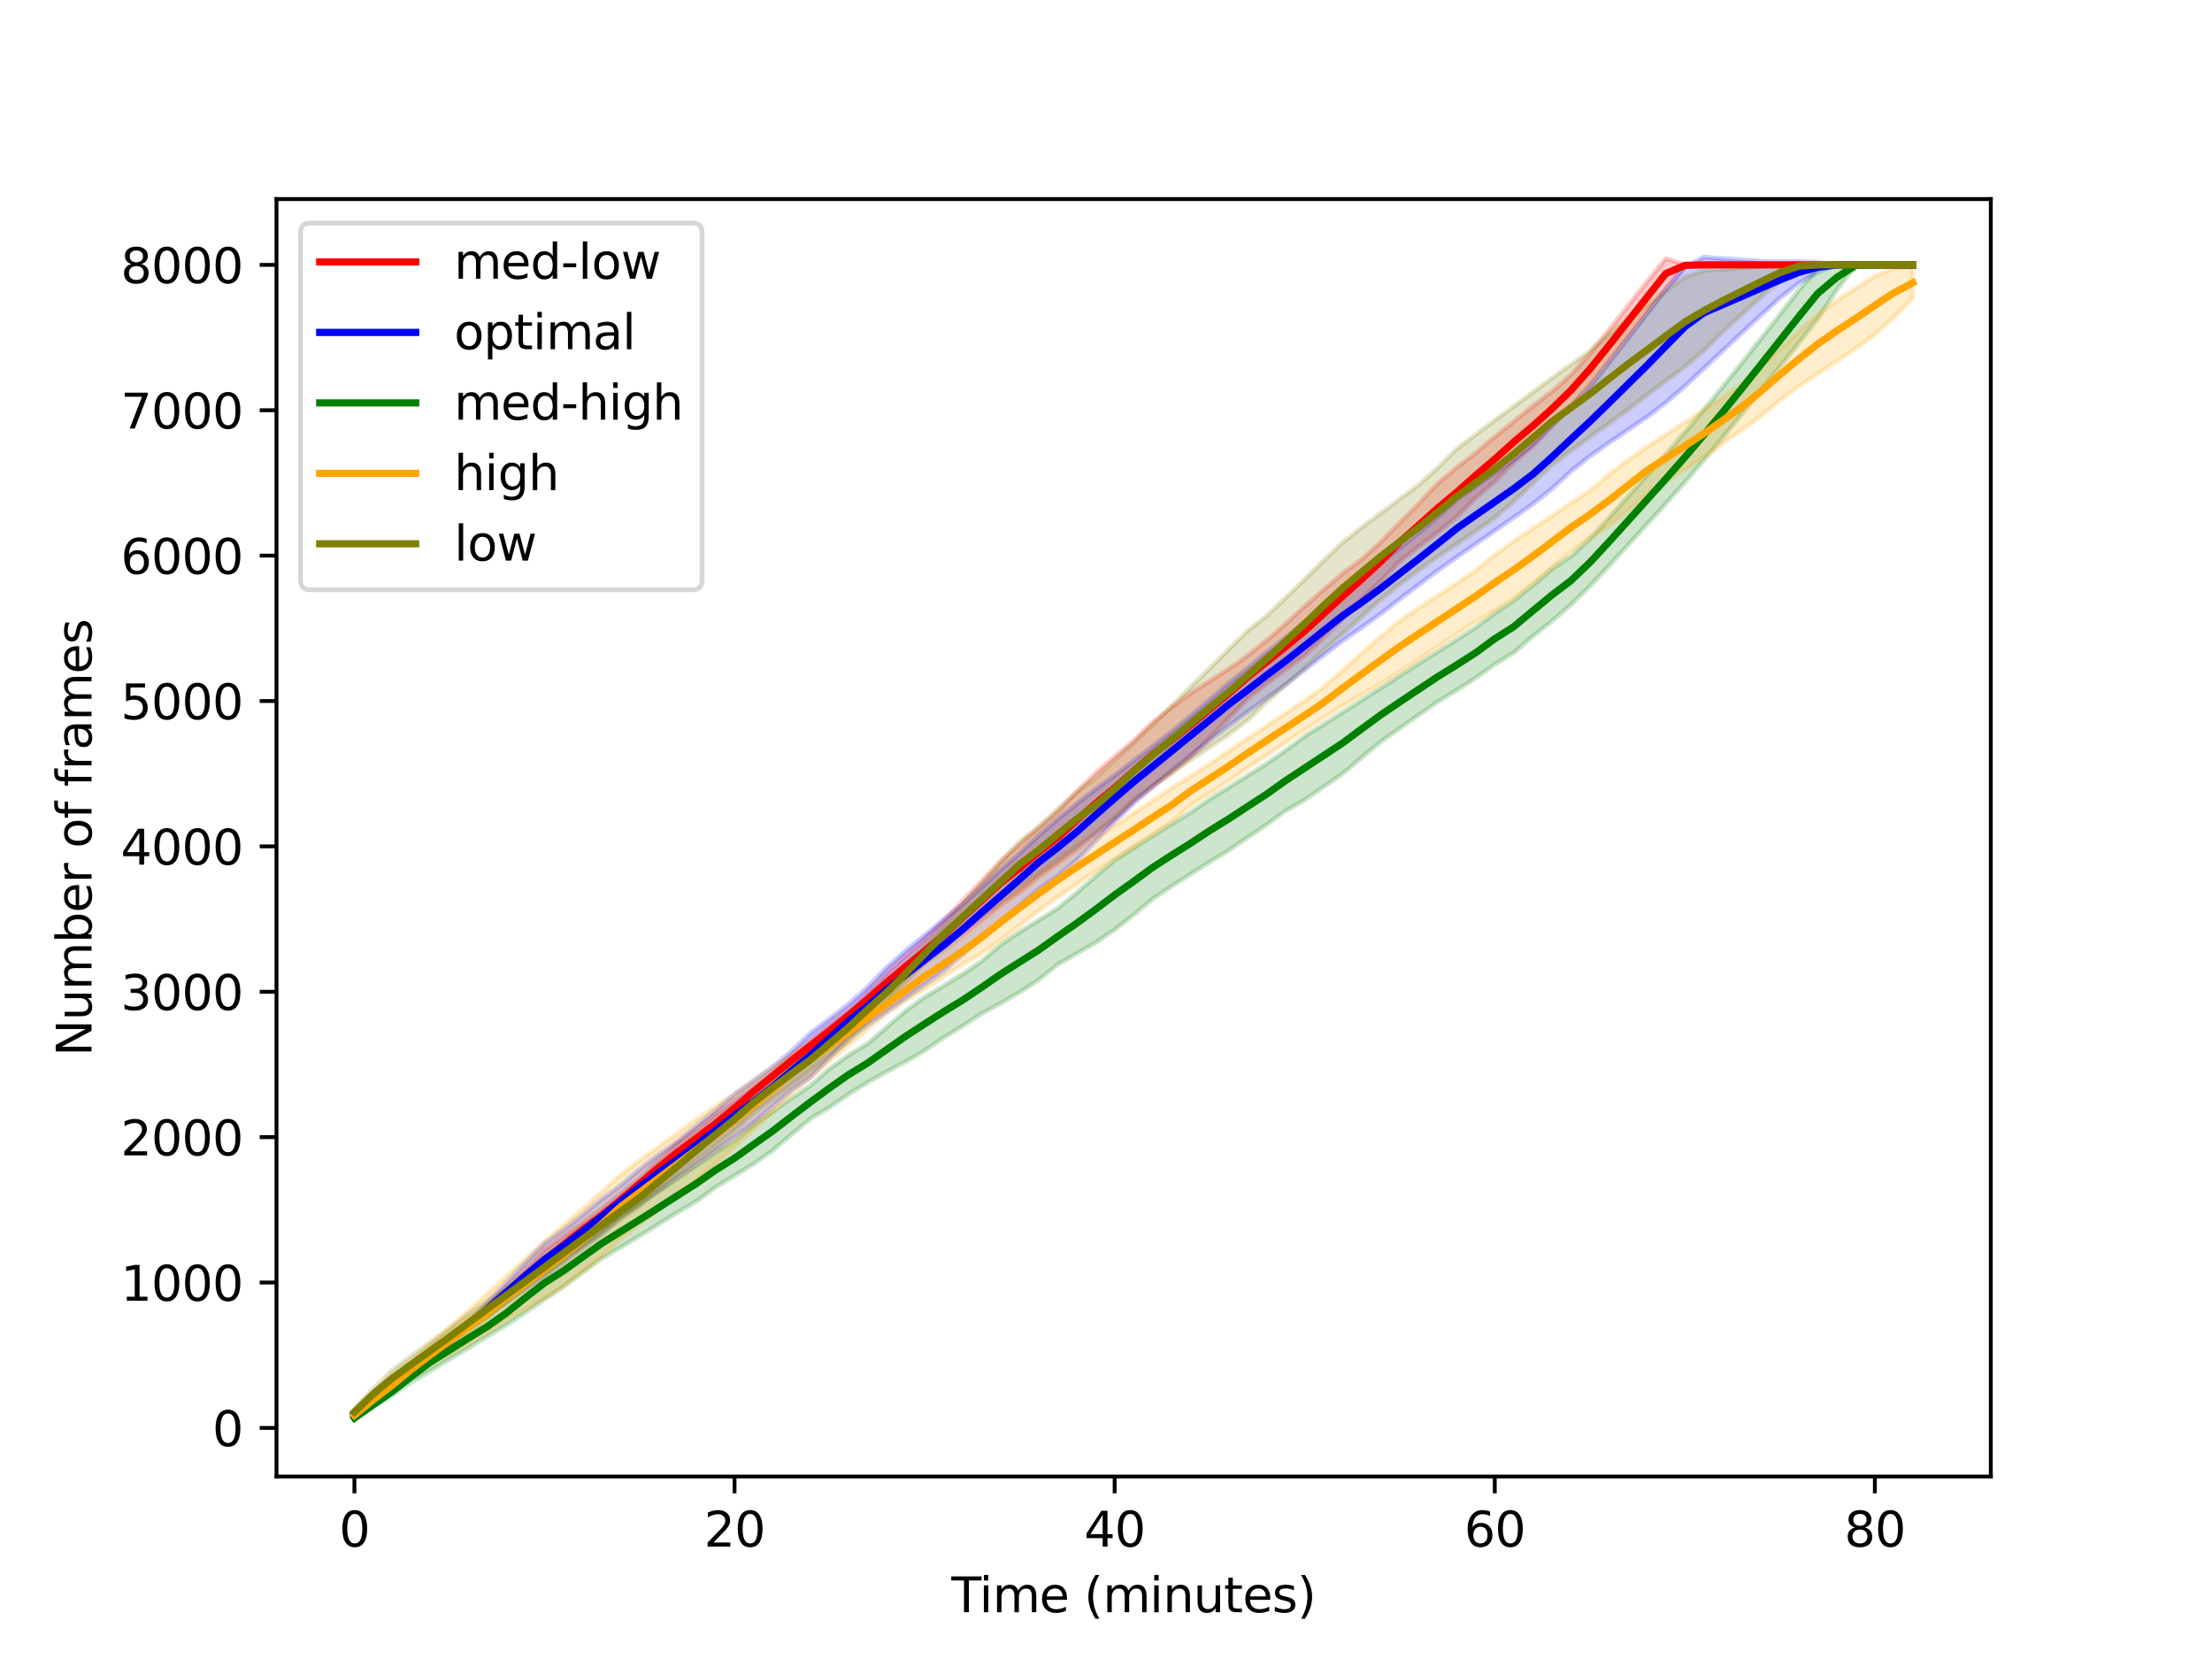 <?xml version="1.0" encoding="utf-8" standalone="no"?>
<!DOCTYPE svg PUBLIC "-//W3C//DTD SVG 1.1//EN"
  "http://www.w3.org/Graphics/SVG/1.1/DTD/svg11.dtd">
<svg height="345.6pt" version="1.1" viewBox="0 0 460.8 345.6" width="460.8pt" xmlns="http://www.w3.org/2000/svg" xmlns:xlink="http://www.w3.org/1999/xlink">
 <defs>
  <style type="text/css">*{stroke-linecap:butt;stroke-linejoin:round;}</style>
 </defs>
 <g id="figure_1">
  <g id="patch_1">
   <path d="M 0 345.6 
L 460.8 345.6 
L 460.8 0 
L 0 0 
z
" style="fill:#ffffff;"/>
  </g>
  <g id="axes_1">
   <g id="patch_2">
    <path d="M 57.6 307.584 
L 414.72 307.584 
L 414.72 41.472 
L 57.6 41.472 
z
" style="fill:#ffffff;"/>
   </g>
   <g id="PolyCollection_1">
    <defs>
     <path d="M 73.833 -51.052 
L 73.833 -50.26 
L 77.792 -53.124 
L 81.751 -56.239 
L 85.71 -59.094 
L 89.67 -61.781 
L 93.629 -65.597 
L 97.588 -69.339 
L 101.547 -72.16 
L 105.506 -75.072 
L 109.466 -77.689 
L 113.425 -81.096 
L 117.384 -84.529 
L 121.343 -87.972 
L 125.302 -90.97 
L 129.262 -94.224 
L 133.221 -97.905 
L 137.18 -100.744 
L 141.139 -103.676 
L 145.098 -106.77 
L 149.058 -109.609 
L 153.017 -113.281 
L 156.976 -117.385 
L 160.935 -120.716 
L 164.894 -123.628 
L 168.854 -126.636 
L 172.813 -129.54 
L 176.772 -132.955 
L 180.731 -135.967 
L 184.69 -139.011 
L 188.65 -142.069 
L 192.609 -144.943 
L 196.568 -147.821 
L 200.527 -150.935 
L 204.486 -154.015 
L 208.446 -157.046 
L 212.405 -159.764 
L 216.364 -163.014 
L 220.323 -165.79 
L 224.282 -168.753 
L 228.242 -171.842 
L 232.201 -174.962 
L 236.16 -178.686 
L 240.119 -181.752 
L 244.078 -184.596 
L 248.038 -187.92 
L 251.997 -191.941 
L 255.956 -195.964 
L 259.915 -200.034 
L 263.874 -203.222 
L 267.834 -206.144 
L 271.793 -209.052 
L 275.752 -212.765 
L 279.711 -216.657 
L 283.67 -220.806 
L 287.63 -224.558 
L 291.589 -228.659 
L 295.548 -231.752 
L 299.507 -234.668 
L 303.466 -237.918 
L 307.426 -241.914 
L 311.385 -245.275 
L 315.344 -249.25 
L 319.303 -252.691 
L 323.262 -256.797 
L 327.222 -261.022 
L 331.181 -265.473 
L 335.14 -270.381 
L 339.099 -275.41 
L 343.058 -280.439 
L 347.018 -285.485 
L 350.977 -290.147 
L 354.936 -290.422 
L 358.895 -290.422 
L 362.854 -290.422 
L 366.814 -290.422 
L 370.773 -290.422 
L 374.732 -290.422 
L 378.691 -290.422 
L 382.65 -290.422 
L 386.61 -290.422 
L 390.569 -290.422 
L 394.528 -290.422 
L 398.487 -290.422 
L 398.487 -290.422 
L 398.487 -290.422 
L 394.528 -290.422 
L 390.569 -290.422 
L 386.61 -290.422 
L 382.65 -290.422 
L 378.691 -290.422 
L 374.732 -290.422 
L 370.773 -290.422 
L 366.814 -290.422 
L 362.854 -290.422 
L 358.895 -290.422 
L 354.936 -290.422 
L 350.977 -290.496 
L 347.018 -291.745 
L 343.058 -286.838 
L 339.099 -281.812 
L 335.14 -276.787 
L 331.181 -271.902 
L 327.222 -267.49 
L 323.262 -264.023 
L 319.303 -261.022 
L 315.344 -257.8 
L 311.385 -254.628 
L 307.426 -251.246 
L 303.466 -248.215 
L 299.507 -244.863 
L 295.548 -240.673 
L 291.589 -236.699 
L 287.63 -232.664 
L 283.67 -229.086 
L 279.711 -226.149 
L 275.752 -222.772 
L 271.793 -219.298 
L 267.834 -215.624 
L 263.874 -212.227 
L 259.915 -209.055 
L 255.956 -206.24 
L 251.997 -203.722 
L 248.038 -201.221 
L 244.078 -198.246 
L 240.119 -195.153 
L 236.16 -191.315 
L 232.201 -187.973 
L 228.242 -184.571 
L 224.282 -180.634 
L 220.323 -176.45 
L 216.364 -173.108 
L 212.405 -169.675 
L 208.446 -166.256 
L 204.486 -161.978 
L 200.527 -157.971 
L 196.568 -153.716 
L 192.609 -149.991 
L 188.65 -146.425 
L 184.69 -142.881 
L 180.731 -138.898 
L 176.772 -135.227 
L 172.813 -132.182 
L 168.854 -128.968 
L 164.894 -125.737 
L 160.935 -122.148 
L 156.976 -119.1 
L 153.017 -116.258 
L 149.058 -113.49 
L 145.098 -110.291 
L 141.139 -107.531 
L 137.18 -103.961 
L 133.221 -100.138 
L 129.262 -96.954 
L 125.302 -93.788 
L 121.343 -90.87 
L 117.384 -88.034 
L 113.425 -85.189 
L 109.466 -81.226 
L 105.506 -77.281 
L 101.547 -73.51 
L 97.588 -70.193 
L 93.629 -67.414 
L 89.67 -64.506 
L 85.71 -60.754 
L 81.751 -57.551 
L 77.792 -54.004 
L 73.833 -51.052 
z
" id="m6b4042d5d8" style="stroke:#ff0000;stroke-opacity:0.2;"/>
    </defs>
    <g clip-path="url(#p49c7258bc3)">
     <use style="fill:#ff0000;fill-opacity:0.2;stroke:#ff0000;stroke-opacity:0.2;" x="0" xlink:href="#m6b4042d5d8" y="345.6"/>
    </g>
   </g>
   <g id="PolyCollection_2">
    <defs>
     <path d="M 73.833 -51.686 
L 73.833 -50.55 
L 77.792 -53.514 
L 81.751 -56.718 
L 85.71 -59.555 
L 89.67 -63.042 
L 93.629 -65.969 
L 97.588 -68.874 
L 101.547 -71.679 
L 105.506 -74.437 
L 109.466 -77.166 
L 113.425 -79.863 
L 117.384 -82.706 
L 121.343 -85.604 
L 125.302 -88.475 
L 129.262 -91.947 
L 133.221 -94.718 
L 137.18 -97.526 
L 141.139 -100.367 
L 145.098 -103.092 
L 149.058 -105.975 
L 153.017 -108.747 
L 156.976 -111.706 
L 160.935 -115.088 
L 164.894 -118.473 
L 168.854 -121.212 
L 172.813 -125.247 
L 176.772 -129.318 
L 180.731 -132.095 
L 184.69 -134.815 
L 188.65 -137.628 
L 192.609 -140.497 
L 196.568 -143.348 
L 200.527 -146.796 
L 204.486 -150.248 
L 208.446 -153.503 
L 212.405 -156.99 
L 216.364 -160.374 
L 220.323 -163.107 
L 224.282 -166.409 
L 228.242 -170.429 
L 232.201 -174.526 
L 236.16 -178.311 
L 240.119 -181.728 
L 244.078 -185.089 
L 248.038 -188.266 
L 251.997 -191.387 
L 255.956 -194.412 
L 259.915 -197.34 
L 263.874 -200.152 
L 267.834 -202.995 
L 271.793 -206.073 
L 275.752 -209.114 
L 279.711 -212.135 
L 283.67 -214.874 
L 287.63 -217.725 
L 291.589 -220.799 
L 295.548 -223.773 
L 299.507 -226.734 
L 303.466 -229.532 
L 307.426 -232.296 
L 311.385 -235.033 
L 315.344 -237.796 
L 319.303 -240.592 
L 323.262 -243.738 
L 327.222 -247.397 
L 331.181 -250.541 
L 335.14 -253.33 
L 339.099 -256.013 
L 343.058 -258.703 
L 347.018 -261.706 
L 350.977 -265.136 
L 354.936 -268.84 
L 358.895 -272.552 
L 362.854 -276.261 
L 366.814 -279.933 
L 370.773 -283.51 
L 374.732 -286.643 
L 378.691 -288.946 
L 382.65 -290.422 
L 386.61 -290.422 
L 390.569 -290.422 
L 394.528 -290.422 
L 398.487 -290.422 
L 398.487 -290.422 
L 398.487 -290.422 
L 394.528 -290.422 
L 390.569 -290.422 
L 386.61 -290.422 
L 382.65 -290.422 
L 378.691 -290.914 
L 374.732 -291.098 
L 370.773 -291.035 
L 366.814 -291.19 
L 362.854 -291.44 
L 358.895 -291.727 
L 354.936 -292.032 
L 350.977 -289.906 
L 347.018 -285.265 
L 343.058 -280.166 
L 339.099 -275.028 
L 335.14 -269.927 
L 331.181 -264.979 
L 327.222 -260.794 
L 323.262 -256.972 
L 319.303 -253.002 
L 315.344 -249.816 
L 311.385 -247.052 
L 307.426 -244.293 
L 303.466 -241.515 
L 299.507 -237.938 
L 295.548 -234.614 
L 291.589 -231.456 
L 287.63 -228.352 
L 283.67 -225.343 
L 279.711 -222.57 
L 275.752 -219.307 
L 271.793 -216.018 
L 267.834 -212.796 
L 263.874 -209.719 
L 259.915 -206.383 
L 255.956 -203.269 
L 251.997 -199.798 
L 248.038 -196.484 
L 244.078 -193.195 
L 240.119 -190.12 
L 236.16 -187.132 
L 232.201 -184.058 
L 228.242 -181.219 
L 224.282 -178.137 
L 220.323 -174.928 
L 216.364 -171.513 
L 212.405 -167.856 
L 208.446 -164.392 
L 204.486 -160.773 
L 200.527 -157.184 
L 196.568 -154.029 
L 192.609 -150.733 
L 188.65 -147.514 
L 184.69 -144.058 
L 180.731 -139.934 
L 176.772 -136.412 
L 172.813 -133.381 
L 168.854 -130.405 
L 164.894 -126.602 
L 160.935 -123.325 
L 156.976 -120.468 
L 153.017 -117.658 
L 149.058 -114.297 
L 145.098 -111.108 
L 141.139 -107.791 
L 137.18 -105.059 
L 133.221 -101.977 
L 129.262 -98.631 
L 125.302 -95.758 
L 121.343 -92.481 
L 117.384 -89.398 
L 113.425 -86.593 
L 109.466 -82.627 
L 105.506 -78.436 
L 101.547 -74.274 
L 97.588 -70.174 
L 93.629 -66.491 
L 89.67 -63.634 
L 85.71 -60.868 
L 81.751 -58.056 
L 77.792 -55.204 
L 73.833 -51.686 
z
" id="mf7cb500da0" style="stroke:#0000ff;stroke-opacity:0.2;"/>
    </defs>
    <g clip-path="url(#p49c7258bc3)">
     <use style="fill:#0000ff;fill-opacity:0.2;stroke:#0000ff;stroke-opacity:0.2;" x="0" xlink:href="#mf7cb500da0" y="345.6"/>
    </g>
   </g>
   <g id="PolyCollection_3">
    <defs>
     <path d="M 73.833 -50.252 
L 73.833 -50.112 
L 77.792 -52.552 
L 81.751 -55.01 
L 85.71 -57.658 
L 89.67 -60.039 
L 93.629 -62.438 
L 97.588 -64.795 
L 101.547 -67.223 
L 105.506 -69.577 
L 109.466 -72.173 
L 113.425 -74.905 
L 117.384 -77.576 
L 121.343 -80.524 
L 125.302 -83.391 
L 129.262 -85.729 
L 133.221 -88.117 
L 137.18 -90.58 
L 141.139 -93.025 
L 145.098 -95.354 
L 149.058 -98.26 
L 153.017 -100.689 
L 156.976 -103.119 
L 160.935 -105.921 
L 164.894 -109.258 
L 168.854 -112.571 
L 172.813 -114.934 
L 176.772 -117.661 
L 180.731 -120.113 
L 184.69 -122.31 
L 188.65 -124.431 
L 192.609 -126.714 
L 196.568 -129.424 
L 200.527 -131.853 
L 204.486 -134.456 
L 208.446 -136.582 
L 212.405 -138.896 
L 216.364 -141.481 
L 220.323 -144.665 
L 224.282 -146.931 
L 228.242 -149.249 
L 232.201 -151.928 
L 236.16 -155.031 
L 240.119 -158.332 
L 244.078 -160.985 
L 248.038 -163.519 
L 251.997 -166.024 
L 255.956 -168.459 
L 259.915 -171.156 
L 263.874 -173.809 
L 267.834 -176.697 
L 271.793 -178.981 
L 275.752 -181.711 
L 279.711 -184.433 
L 283.67 -187.794 
L 287.63 -191.076 
L 291.589 -193.885 
L 295.548 -196.651 
L 299.507 -199.413 
L 303.466 -201.836 
L 307.426 -204.357 
L 311.385 -207.216 
L 315.344 -209.627 
L 319.303 -213.047 
L 323.262 -216.167 
L 327.222 -219.595 
L 331.181 -223.464 
L 335.14 -227.678 
L 339.099 -232.015 
L 343.058 -236.345 
L 347.018 -240.679 
L 350.977 -245.121 
L 354.936 -249.751 
L 358.895 -254.464 
L 362.854 -259.336 
L 366.814 -264.267 
L 370.773 -269.222 
L 374.732 -274.155 
L 378.691 -279.22 
L 382.65 -285.253 
L 386.61 -290.229 
L 390.569 -290.422 
L 394.528 -290.422 
L 398.487 -290.422 
L 398.487 -290.422 
L 398.487 -290.422 
L 394.528 -290.422 
L 390.569 -290.422 
L 386.61 -290.474 
L 382.65 -290.402 
L 378.691 -289.773 
L 374.732 -285.147 
L 370.773 -280.065 
L 366.814 -275.006 
L 362.854 -270.004 
L 358.895 -265.064 
L 354.936 -260.247 
L 350.977 -255.549 
L 347.018 -251.006 
L 343.058 -246.558 
L 339.099 -242.105 
L 335.14 -237.68 
L 331.181 -233.354 
L 327.222 -229.672 
L 323.262 -227.063 
L 319.303 -223.661 
L 315.344 -220.479 
L 311.385 -217.863 
L 307.426 -214.907 
L 303.466 -212.34 
L 299.507 -209.858 
L 295.548 -207.37 
L 291.589 -204.826 
L 287.63 -202.265 
L 283.67 -199.732 
L 279.711 -197.238 
L 275.752 -194.71 
L 271.793 -192.231 
L 267.834 -189.286 
L 263.874 -186.541 
L 259.915 -184.045 
L 255.956 -181.554 
L 251.997 -179.103 
L 248.038 -176.358 
L 244.078 -173.925 
L 240.119 -171.471 
L 236.16 -168.957 
L 232.201 -166.406 
L 228.242 -163.069 
L 224.282 -159.592 
L 220.323 -156.367 
L 216.364 -153.898 
L 212.405 -151.476 
L 208.446 -148.762 
L 204.486 -145.357 
L 200.527 -142.649 
L 196.568 -140.253 
L 192.609 -137.875 
L 188.65 -135.009 
L 184.69 -131.578 
L 180.731 -128.183 
L 176.772 -125.789 
L 172.813 -122.964 
L 168.854 -119.512 
L 164.894 -116.808 
L 160.935 -114.008 
L 156.976 -111.237 
L 153.017 -107.974 
L 149.058 -105.437 
L 145.098 -102.79 
L 141.139 -100.071 
L 137.18 -97.448 
L 133.221 -94.864 
L 129.262 -92.326 
L 125.302 -89.697 
L 121.343 -86.911 
L 117.384 -84.185 
L 113.425 -81.769 
L 109.466 -78.383 
L 105.506 -74.599 
L 101.547 -71.36 
L 97.588 -68.882 
L 93.629 -66.213 
L 89.67 -63.665 
L 85.71 -60.09 
L 81.751 -56.479 
L 77.792 -53.425 
L 73.833 -50.252 
z
" id="m3b34f4df4e" style="stroke:#008000;stroke-opacity:0.2;"/>
    </defs>
    <g clip-path="url(#p49c7258bc3)">
     <use style="fill:#008000;fill-opacity:0.2;stroke:#008000;stroke-opacity:0.2;" x="0" xlink:href="#m3b34f4df4e" y="345.6"/>
    </g>
   </g>
   <g id="PolyCollection_4">
    <defs>
     <path d="M 73.833 -51.314 
L 73.833 -50.261 
L 77.792 -53.299 
L 81.751 -55.843 
L 85.71 -58.751 
L 89.67 -61.165 
L 93.629 -63.443 
L 97.588 -65.792 
L 101.547 -68.001 
L 105.506 -70.675 
L 109.466 -72.944 
L 113.425 -75.249 
L 117.384 -77.702 
L 121.343 -80.758 
L 125.302 -83.912 
L 129.262 -87.539 
L 133.221 -90.511 
L 137.18 -93.676 
L 141.139 -96.756 
L 145.098 -99.77 
L 149.058 -103.123 
L 153.017 -106.659 
L 156.976 -110.322 
L 160.935 -114.061 
L 164.894 -117.791 
L 168.854 -121.189 
L 172.813 -124.591 
L 176.772 -127.897 
L 180.731 -131.228 
L 184.69 -134.493 
L 188.65 -137.186 
L 192.609 -139.556 
L 196.568 -142.201 
L 200.527 -144.712 
L 204.486 -146.994 
L 208.446 -149.736 
L 212.405 -152.824 
L 216.364 -155.888 
L 220.323 -158.738 
L 224.282 -161.456 
L 228.242 -164.033 
L 232.201 -166.642 
L 236.16 -169.202 
L 240.119 -171.801 
L 244.078 -174.392 
L 248.038 -177.769 
L 251.997 -180.333 
L 255.956 -182.894 
L 259.915 -185.659 
L 263.874 -188.287 
L 267.834 -190.907 
L 271.793 -193.535 
L 275.752 -196.049 
L 279.711 -198.547 
L 283.67 -200.859 
L 287.63 -203.185 
L 291.589 -205.601 
L 295.548 -208.177 
L 299.507 -210.854 
L 303.466 -213.496 
L 307.426 -216.072 
L 311.385 -218.46 
L 315.344 -220.931 
L 319.303 -224.009 
L 323.262 -227.336 
L 327.222 -230.627 
L 331.181 -233.479 
L 335.14 -235.946 
L 339.099 -239.208 
L 343.058 -242.697 
L 347.018 -245.238 
L 350.977 -247.777 
L 354.936 -250.347 
L 358.895 -253.259 
L 362.854 -256.019 
L 366.814 -258.909 
L 370.773 -262.187 
L 374.732 -265.094 
L 378.691 -267.775 
L 382.65 -270.364 
L 386.61 -273.017 
L 390.569 -275.897 
L 394.528 -279.468 
L 398.487 -283.445 
L 398.487 -289.949 
L 398.487 -289.949 
L 394.528 -289.747 
L 390.569 -288.069 
L 386.61 -285.558 
L 382.65 -283.022 
L 378.691 -280.139 
L 374.732 -276.521 
L 370.773 -272.867 
L 366.814 -269.219 
L 362.854 -265.629 
L 358.895 -262.796 
L 354.936 -260.196 
L 350.977 -257.597 
L 347.018 -255.029 
L 343.058 -252.461 
L 339.099 -249.732 
L 335.14 -246.715 
L 331.181 -243.347 
L 327.222 -240.767 
L 323.262 -238.083 
L 319.303 -235.474 
L 315.344 -232.859 
L 311.385 -229.999 
L 307.426 -226.754 
L 303.466 -224.121 
L 299.507 -221.513 
L 295.548 -218.962 
L 291.589 -216.248 
L 287.63 -212.99 
L 283.67 -209.501 
L 279.711 -206.02 
L 275.752 -202.48 
L 271.793 -199.624 
L 267.834 -197.022 
L 263.874 -194.393 
L 259.915 -191.791 
L 255.956 -189.106 
L 251.997 -186.498 
L 248.038 -183.893 
L 244.078 -181.415 
L 240.119 -178.838 
L 236.16 -176.207 
L 232.201 -173.639 
L 228.242 -171.059 
L 224.282 -168.488 
L 220.323 -165.795 
L 216.364 -162.971 
L 212.405 -160.14 
L 208.446 -157.273 
L 204.486 -153.695 
L 200.527 -150.222 
L 196.568 -147.343 
L 192.609 -144.9 
L 188.65 -141.355 
L 184.69 -138.395 
L 180.731 -135.784 
L 176.772 -133.239 
L 172.813 -130.771 
L 168.854 -128.358 
L 164.894 -125.962 
L 160.935 -123.13 
L 156.976 -120.409 
L 153.017 -117.672 
L 149.058 -115.13 
L 145.098 -112.447 
L 141.139 -109.524 
L 137.18 -106.648 
L 133.221 -103.858 
L 129.262 -100.874 
L 125.302 -97.232 
L 121.343 -93.683 
L 117.384 -90.379 
L 113.425 -86.876 
L 109.466 -83.326 
L 105.506 -79.78 
L 101.547 -76.094 
L 97.588 -72.57 
L 93.629 -69.063 
L 89.67 -65.527 
L 85.71 -61.944 
L 81.751 -58.31 
L 77.792 -54.778 
L 73.833 -51.314 
z
" id="m88e7a3166a" style="stroke:#ffa500;stroke-opacity:0.2;"/>
    </defs>
    <g clip-path="url(#p49c7258bc3)">
     <use style="fill:#ffa500;fill-opacity:0.2;stroke:#ffa500;stroke-opacity:0.2;" x="0" xlink:href="#m88e7a3166a" y="345.6"/>
    </g>
   </g>
   <g id="PolyCollection_5">
    <defs>
     <path d="M 73.833 -52.092 
L 73.833 -50.816 
L 77.792 -54.121 
L 81.751 -56.859 
L 85.71 -59.666 
L 89.67 -62.502 
L 93.629 -65.369 
L 97.588 -68.288 
L 101.547 -71.285 
L 105.506 -74.243 
L 109.466 -77.192 
L 113.425 -80.116 
L 117.384 -83.026 
L 121.343 -85.919 
L 125.302 -88.786 
L 129.262 -91.611 
L 133.221 -94.398 
L 137.18 -97.802 
L 141.139 -100.93 
L 145.098 -103.982 
L 149.058 -106.873 
L 153.017 -110.167 
L 156.976 -113.759 
L 160.935 -116.691 
L 164.894 -119.659 
L 168.854 -122.603 
L 172.813 -125.723 
L 176.772 -128.769 
L 180.731 -132.884 
L 184.69 -136.909 
L 188.65 -140.992 
L 192.609 -145.176 
L 196.568 -149.113 
L 200.527 -152.069 
L 204.486 -155.011 
L 208.446 -157.923 
L 212.405 -160.828 
L 216.364 -163.661 
L 220.323 -166.521 
L 224.282 -169.359 
L 228.242 -172.189 
L 232.201 -175.294 
L 236.16 -179.136 
L 240.119 -181.991 
L 244.078 -184.637 
L 248.038 -187.313 
L 251.997 -189.955 
L 255.956 -192.596 
L 259.915 -195.616 
L 263.874 -199.397 
L 267.834 -202.963 
L 271.793 -206.462 
L 275.752 -210.11 
L 279.711 -213.62 
L 283.67 -217.164 
L 287.63 -220.724 
L 291.589 -223.912 
L 295.548 -226.843 
L 299.507 -229.653 
L 303.466 -232.241 
L 307.426 -234.957 
L 311.385 -237.754 
L 315.344 -241.143 
L 319.303 -244.941 
L 323.262 -248.726 
L 327.222 -251.676 
L 331.181 -254.573 
L 335.14 -257.362 
L 339.099 -260.24 
L 343.058 -263.31 
L 347.018 -266.257 
L 350.977 -269.189 
L 354.936 -272.547 
L 358.895 -276.473 
L 362.854 -280.12 
L 366.814 -283.716 
L 370.773 -287.034 
L 374.732 -289.705 
L 378.691 -290.422 
L 382.65 -290.422 
L 386.61 -290.422 
L 390.569 -290.422 
L 394.528 -290.422 
L 398.487 -290.422 
L 398.487 -290.422 
L 398.487 -290.422 
L 394.528 -290.422 
L 390.569 -290.422 
L 386.61 -290.422 
L 382.65 -290.422 
L 378.691 -290.422 
L 374.732 -290.614 
L 370.773 -290.581 
L 366.814 -290.102 
L 362.854 -289.781 
L 358.895 -289.491 
L 354.936 -289.218 
L 350.977 -287.872 
L 347.018 -284.989 
L 343.058 -282.021 
L 339.099 -279.215 
L 335.14 -275.976 
L 331.181 -272.465 
L 327.222 -269.609 
L 323.262 -266.804 
L 319.303 -263.865 
L 315.344 -260.96 
L 311.385 -258.03 
L 307.426 -255.073 
L 303.466 -252.076 
L 299.507 -248.122 
L 295.548 -244.593 
L 291.589 -241.628 
L 287.63 -238.698 
L 283.67 -235.696 
L 279.711 -232.598 
L 275.752 -228.839 
L 271.793 -224.896 
L 267.834 -221.067 
L 263.874 -217.304 
L 259.915 -214.18 
L 255.956 -210.314 
L 251.997 -206.374 
L 248.038 -202.454 
L 244.078 -198.528 
L 240.119 -194.632 
L 236.16 -190.804 
L 232.201 -187.256 
L 228.242 -183.537 
L 224.282 -180.573 
L 220.323 -177.072 
L 216.364 -173.39 
L 212.405 -170.267 
L 208.446 -165.904 
L 204.486 -161.507 
L 200.527 -157.119 
L 196.568 -152.726 
L 192.609 -148.628 
L 188.65 -144.555 
L 184.69 -140.804 
L 180.731 -137.681 
L 176.772 -134.407 
L 172.813 -130.709 
L 168.854 -127.106 
L 164.894 -124.195 
L 160.935 -121.308 
L 156.976 -118.041 
L 153.017 -114.688 
L 149.058 -111.602 
L 145.098 -107.911 
L 141.139 -104.321 
L 137.18 -100.907 
L 133.221 -97.79 
L 129.262 -94.863 
L 125.302 -91.934 
L 121.343 -89.006 
L 117.384 -86.085 
L 113.425 -83.139 
L 109.466 -80.208 
L 105.506 -77.383 
L 101.547 -74.587 
L 97.588 -71.79 
L 93.629 -68.793 
L 89.67 -65.986 
L 85.71 -63.149 
L 81.751 -60.161 
L 77.792 -56.358 
L 73.833 -52.092 
z
" id="mbcbd98e91f" style="stroke:#808000;stroke-opacity:0.2;"/>
    </defs>
    <g clip-path="url(#p49c7258bc3)">
     <use style="fill:#808000;fill-opacity:0.2;stroke:#808000;stroke-opacity:0.2;" x="0" xlink:href="#mbcbd98e91f" y="345.6"/>
    </g>
   </g>
   <g id="matplotlib.axis_1">
    <g id="xtick_1">
     <g id="line2d_1">
      <defs>
       <path d="M 0 0 
L 0 3.5 
" id="m5c85e883d3" style="stroke:#000000;stroke-width:0.8;"/>
      </defs>
      <g>
       <use style="stroke:#000000;stroke-width:0.8;" x="73.833" xlink:href="#m5c85e883d3" y="307.584"/>
      </g>
     </g>
     <g id="text_1">
      <!-- 0 -->
      <g transform="translate(70.651 322.182)scale(0.1 -0.1)">
       <defs>
        <path d="M 2034 4250 
Q 1547 4250 1301 3770 
Q 1056 3291 1056 2328 
Q 1056 1369 1301 889 
Q 1547 409 2034 409 
Q 2525 409 2770 889 
Q 3016 1369 3016 2328 
Q 3016 3291 2770 3770 
Q 2525 4250 2034 4250 
z
M 2034 4750 
Q 2819 4750 3233 4129 
Q 3647 3509 3647 2328 
Q 3647 1150 3233 529 
Q 2819 -91 2034 -91 
Q 1250 -91 836 529 
Q 422 1150 422 2328 
Q 422 3509 836 4129 
Q 1250 4750 2034 4750 
z
" id="DejaVuSans-30" transform="scale(0.016)"/>
       </defs>
       <use xlink:href="#DejaVuSans-30"/>
      </g>
     </g>
    </g>
    <g id="xtick_2">
     <g id="line2d_2">
      <g>
       <use style="stroke:#000000;stroke-width:0.8;" x="153.017" xlink:href="#m5c85e883d3" y="307.584"/>
      </g>
     </g>
     <g id="text_2">
      <!-- 20 -->
      <g transform="translate(146.654 322.182)scale(0.1 -0.1)">
       <defs>
        <path d="M 1228 531 
L 3431 531 
L 3431 0 
L 469 0 
L 469 531 
Q 828 903 1448 1529 
Q 2069 2156 2228 2338 
Q 2531 2678 2651 2914 
Q 2772 3150 2772 3378 
Q 2772 3750 2511 3984 
Q 2250 4219 1831 4219 
Q 1534 4219 1204 4116 
Q 875 4013 500 3803 
L 500 4441 
Q 881 4594 1212 4672 
Q 1544 4750 1819 4750 
Q 2544 4750 2975 4387 
Q 3406 4025 3406 3419 
Q 3406 3131 3298 2873 
Q 3191 2616 2906 2266 
Q 2828 2175 2409 1742 
Q 1991 1309 1228 531 
z
" id="DejaVuSans-32" transform="scale(0.016)"/>
       </defs>
       <use xlink:href="#DejaVuSans-32"/>
       <use x="63.623" xlink:href="#DejaVuSans-30"/>
      </g>
     </g>
    </g>
    <g id="xtick_3">
     <g id="line2d_3">
      <g>
       <use style="stroke:#000000;stroke-width:0.8;" x="232.201" xlink:href="#m5c85e883d3" y="307.584"/>
      </g>
     </g>
     <g id="text_3">
      <!-- 40 -->
      <g transform="translate(225.838 322.182)scale(0.1 -0.1)">
       <defs>
        <path d="M 2419 4116 
L 825 1625 
L 2419 1625 
L 2419 4116 
z
M 2253 4666 
L 3047 4666 
L 3047 1625 
L 3713 1625 
L 3713 1100 
L 3047 1100 
L 3047 0 
L 2419 0 
L 2419 1100 
L 313 1100 
L 313 1709 
L 2253 4666 
z
" id="DejaVuSans-34" transform="scale(0.016)"/>
       </defs>
       <use xlink:href="#DejaVuSans-34"/>
       <use x="63.623" xlink:href="#DejaVuSans-30"/>
      </g>
     </g>
    </g>
    <g id="xtick_4">
     <g id="line2d_4">
      <g>
       <use style="stroke:#000000;stroke-width:0.8;" x="311.385" xlink:href="#m5c85e883d3" y="307.584"/>
      </g>
     </g>
     <g id="text_4">
      <!-- 60 -->
      <g transform="translate(305.022 322.182)scale(0.1 -0.1)">
       <defs>
        <path d="M 2113 2584 
Q 1688 2584 1439 2293 
Q 1191 2003 1191 1497 
Q 1191 994 1439 701 
Q 1688 409 2113 409 
Q 2538 409 2786 701 
Q 3034 994 3034 1497 
Q 3034 2003 2786 2293 
Q 2538 2584 2113 2584 
z
M 3366 4563 
L 3366 3988 
Q 3128 4100 2886 4159 
Q 2644 4219 2406 4219 
Q 1781 4219 1451 3797 
Q 1122 3375 1075 2522 
Q 1259 2794 1537 2939 
Q 1816 3084 2150 3084 
Q 2853 3084 3261 2657 
Q 3669 2231 3669 1497 
Q 3669 778 3244 343 
Q 2819 -91 2113 -91 
Q 1303 -91 875 529 
Q 447 1150 447 2328 
Q 447 3434 972 4092 
Q 1497 4750 2381 4750 
Q 2619 4750 2861 4703 
Q 3103 4656 3366 4563 
z
" id="DejaVuSans-36" transform="scale(0.016)"/>
       </defs>
       <use xlink:href="#DejaVuSans-36"/>
       <use x="63.623" xlink:href="#DejaVuSans-30"/>
      </g>
     </g>
    </g>
    <g id="xtick_5">
     <g id="line2d_5">
      <g>
       <use style="stroke:#000000;stroke-width:0.8;" x="390.569" xlink:href="#m5c85e883d3" y="307.584"/>
      </g>
     </g>
     <g id="text_5">
      <!-- 80 -->
      <g transform="translate(384.206 322.182)scale(0.1 -0.1)">
       <defs>
        <path d="M 2034 2216 
Q 1584 2216 1326 1975 
Q 1069 1734 1069 1313 
Q 1069 891 1326 650 
Q 1584 409 2034 409 
Q 2484 409 2743 651 
Q 3003 894 3003 1313 
Q 3003 1734 2745 1975 
Q 2488 2216 2034 2216 
z
M 1403 2484 
Q 997 2584 770 2862 
Q 544 3141 544 3541 
Q 544 4100 942 4425 
Q 1341 4750 2034 4750 
Q 2731 4750 3128 4425 
Q 3525 4100 3525 3541 
Q 3525 3141 3298 2862 
Q 3072 2584 2669 2484 
Q 3125 2378 3379 2068 
Q 3634 1759 3634 1313 
Q 3634 634 3220 271 
Q 2806 -91 2034 -91 
Q 1263 -91 848 271 
Q 434 634 434 1313 
Q 434 1759 690 2068 
Q 947 2378 1403 2484 
z
M 1172 3481 
Q 1172 3119 1398 2916 
Q 1625 2713 2034 2713 
Q 2441 2713 2670 2916 
Q 2900 3119 2900 3481 
Q 2900 3844 2670 4047 
Q 2441 4250 2034 4250 
Q 1625 4250 1398 4047 
Q 1172 3844 1172 3481 
z
" id="DejaVuSans-38" transform="scale(0.016)"/>
       </defs>
       <use xlink:href="#DejaVuSans-38"/>
       <use x="63.623" xlink:href="#DejaVuSans-30"/>
      </g>
     </g>
    </g>
    <g id="text_6">
     <!-- Time (minutes) -->
     <g transform="translate(198.197 335.861)scale(0.1 -0.1)">
      <defs>
       <path d="M -19 4666 
L 3928 4666 
L 3928 4134 
L 2272 4134 
L 2272 0 
L 1638 0 
L 1638 4134 
L -19 4134 
L -19 4666 
z
" id="DejaVuSans-54" transform="scale(0.016)"/>
       <path d="M 603 3500 
L 1178 3500 
L 1178 0 
L 603 0 
L 603 3500 
z
M 603 4863 
L 1178 4863 
L 1178 4134 
L 603 4134 
L 603 4863 
z
" id="DejaVuSans-69" transform="scale(0.016)"/>
       <path d="M 3328 2828 
Q 3544 3216 3844 3400 
Q 4144 3584 4550 3584 
Q 5097 3584 5394 3201 
Q 5691 2819 5691 2113 
L 5691 0 
L 5113 0 
L 5113 2094 
Q 5113 2597 4934 2840 
Q 4756 3084 4391 3084 
Q 3944 3084 3684 2787 
Q 3425 2491 3425 1978 
L 3425 0 
L 2847 0 
L 2847 2094 
Q 2847 2600 2669 2842 
Q 2491 3084 2119 3084 
Q 1678 3084 1418 2786 
Q 1159 2488 1159 1978 
L 1159 0 
L 581 0 
L 581 3500 
L 1159 3500 
L 1159 2956 
Q 1356 3278 1631 3431 
Q 1906 3584 2284 3584 
Q 2666 3584 2933 3390 
Q 3200 3197 3328 2828 
z
" id="DejaVuSans-6d" transform="scale(0.016)"/>
       <path d="M 3597 1894 
L 3597 1613 
L 953 1613 
Q 991 1019 1311 708 
Q 1631 397 2203 397 
Q 2534 397 2845 478 
Q 3156 559 3463 722 
L 3463 178 
Q 3153 47 2828 -22 
Q 2503 -91 2169 -91 
Q 1331 -91 842 396 
Q 353 884 353 1716 
Q 353 2575 817 3079 
Q 1281 3584 2069 3584 
Q 2775 3584 3186 3129 
Q 3597 2675 3597 1894 
z
M 3022 2063 
Q 3016 2534 2758 2815 
Q 2500 3097 2075 3097 
Q 1594 3097 1305 2825 
Q 1016 2553 972 2059 
L 3022 2063 
z
" id="DejaVuSans-65" transform="scale(0.016)"/>
       <path id="DejaVuSans-20" transform="scale(0.016)"/>
       <path d="M 1984 4856 
Q 1566 4138 1362 3434 
Q 1159 2731 1159 2009 
Q 1159 1288 1364 580 
Q 1569 -128 1984 -844 
L 1484 -844 
Q 1016 -109 783 600 
Q 550 1309 550 2009 
Q 550 2706 781 3412 
Q 1013 4119 1484 4856 
L 1984 4856 
z
" id="DejaVuSans-28" transform="scale(0.016)"/>
       <path d="M 3513 2113 
L 3513 0 
L 2938 0 
L 2938 2094 
Q 2938 2591 2744 2837 
Q 2550 3084 2163 3084 
Q 1697 3084 1428 2787 
Q 1159 2491 1159 1978 
L 1159 0 
L 581 0 
L 581 3500 
L 1159 3500 
L 1159 2956 
Q 1366 3272 1645 3428 
Q 1925 3584 2291 3584 
Q 2894 3584 3203 3211 
Q 3513 2838 3513 2113 
z
" id="DejaVuSans-6e" transform="scale(0.016)"/>
       <path d="M 544 1381 
L 544 3500 
L 1119 3500 
L 1119 1403 
Q 1119 906 1312 657 
Q 1506 409 1894 409 
Q 2359 409 2629 706 
Q 2900 1003 2900 1516 
L 2900 3500 
L 3475 3500 
L 3475 0 
L 2900 0 
L 2900 538 
Q 2691 219 2414 64 
Q 2138 -91 1772 -91 
Q 1169 -91 856 284 
Q 544 659 544 1381 
z
M 1991 3584 
L 1991 3584 
z
" id="DejaVuSans-75" transform="scale(0.016)"/>
       <path d="M 1172 4494 
L 1172 3500 
L 2356 3500 
L 2356 3053 
L 1172 3053 
L 1172 1153 
Q 1172 725 1289 603 
Q 1406 481 1766 481 
L 2356 481 
L 2356 0 
L 1766 0 
Q 1100 0 847 248 
Q 594 497 594 1153 
L 594 3053 
L 172 3053 
L 172 3500 
L 594 3500 
L 594 4494 
L 1172 4494 
z
" id="DejaVuSans-74" transform="scale(0.016)"/>
       <path d="M 2834 3397 
L 2834 2853 
Q 2591 2978 2328 3040 
Q 2066 3103 1784 3103 
Q 1356 3103 1142 2972 
Q 928 2841 928 2578 
Q 928 2378 1081 2264 
Q 1234 2150 1697 2047 
L 1894 2003 
Q 2506 1872 2764 1633 
Q 3022 1394 3022 966 
Q 3022 478 2636 193 
Q 2250 -91 1575 -91 
Q 1294 -91 989 -36 
Q 684 19 347 128 
L 347 722 
Q 666 556 975 473 
Q 1284 391 1588 391 
Q 1994 391 2212 530 
Q 2431 669 2431 922 
Q 2431 1156 2273 1281 
Q 2116 1406 1581 1522 
L 1381 1569 
Q 847 1681 609 1914 
Q 372 2147 372 2553 
Q 372 3047 722 3315 
Q 1072 3584 1716 3584 
Q 2034 3584 2315 3537 
Q 2597 3491 2834 3397 
z
" id="DejaVuSans-73" transform="scale(0.016)"/>
       <path d="M 513 4856 
L 1013 4856 
Q 1481 4119 1714 3412 
Q 1947 2706 1947 2009 
Q 1947 1309 1714 600 
Q 1481 -109 1013 -844 
L 513 -844 
Q 928 -128 1133 580 
Q 1338 1288 1338 2009 
Q 1338 2731 1133 3434 
Q 928 4138 513 4856 
z
" id="DejaVuSans-29" transform="scale(0.016)"/>
      </defs>
      <use xlink:href="#DejaVuSans-54"/>
      <use x="57.959" xlink:href="#DejaVuSans-69"/>
      <use x="85.742" xlink:href="#DejaVuSans-6d"/>
      <use x="183.154" xlink:href="#DejaVuSans-65"/>
      <use x="244.678" xlink:href="#DejaVuSans-20"/>
      <use x="276.465" xlink:href="#DejaVuSans-28"/>
      <use x="315.479" xlink:href="#DejaVuSans-6d"/>
      <use x="412.891" xlink:href="#DejaVuSans-69"/>
      <use x="440.674" xlink:href="#DejaVuSans-6e"/>
      <use x="504.053" xlink:href="#DejaVuSans-75"/>
      <use x="567.432" xlink:href="#DejaVuSans-74"/>
      <use x="606.641" xlink:href="#DejaVuSans-65"/>
      <use x="668.164" xlink:href="#DejaVuSans-73"/>
      <use x="720.264" xlink:href="#DejaVuSans-29"/>
     </g>
    </g>
   </g>
   <g id="matplotlib.axis_2">
    <g id="ytick_1">
     <g id="line2d_6">
      <defs>
       <path d="M 0 0 
L -3.5 0 
" id="m468bfd2347" style="stroke:#000000;stroke-width:0.8;"/>
      </defs>
      <g>
       <use style="stroke:#000000;stroke-width:0.8;" x="57.6" xlink:href="#m468bfd2347" y="297.457"/>
      </g>
     </g>
     <g id="text_7">
      <!-- 0 -->
      <g transform="translate(44.237 301.256)scale(0.1 -0.1)">
       <use xlink:href="#DejaVuSans-30"/>
      </g>
     </g>
    </g>
    <g id="ytick_2">
     <g id="line2d_7">
      <g>
       <use style="stroke:#000000;stroke-width:0.8;" x="57.6" xlink:href="#m468bfd2347" y="267.172"/>
      </g>
     </g>
     <g id="text_8">
      <!-- 1000 -->
      <g transform="translate(25.15 270.972)scale(0.1 -0.1)">
       <defs>
        <path d="M 794 531 
L 1825 531 
L 1825 4091 
L 703 3866 
L 703 4441 
L 1819 4666 
L 2450 4666 
L 2450 531 
L 3481 531 
L 3481 0 
L 794 0 
L 794 531 
z
" id="DejaVuSans-31" transform="scale(0.016)"/>
       </defs>
       <use xlink:href="#DejaVuSans-31"/>
       <use x="63.623" xlink:href="#DejaVuSans-30"/>
       <use x="127.246" xlink:href="#DejaVuSans-30"/>
       <use x="190.869" xlink:href="#DejaVuSans-30"/>
      </g>
     </g>
    </g>
    <g id="ytick_3">
     <g id="line2d_8">
      <g>
       <use style="stroke:#000000;stroke-width:0.8;" x="57.6" xlink:href="#m468bfd2347" y="236.887"/>
      </g>
     </g>
     <g id="text_9">
      <!-- 2000 -->
      <g transform="translate(25.15 240.687)scale(0.1 -0.1)">
       <use xlink:href="#DejaVuSans-32"/>
       <use x="63.623" xlink:href="#DejaVuSans-30"/>
       <use x="127.246" xlink:href="#DejaVuSans-30"/>
       <use x="190.869" xlink:href="#DejaVuSans-30"/>
      </g>
     </g>
    </g>
    <g id="ytick_4">
     <g id="line2d_9">
      <g>
       <use style="stroke:#000000;stroke-width:0.8;" x="57.6" xlink:href="#m468bfd2347" y="206.602"/>
      </g>
     </g>
     <g id="text_10">
      <!-- 3000 -->
      <g transform="translate(25.15 210.402)scale(0.1 -0.1)">
       <defs>
        <path d="M 2597 2516 
Q 3050 2419 3304 2112 
Q 3559 1806 3559 1356 
Q 3559 666 3084 287 
Q 2609 -91 1734 -91 
Q 1441 -91 1130 -33 
Q 819 25 488 141 
L 488 750 
Q 750 597 1062 519 
Q 1375 441 1716 441 
Q 2309 441 2620 675 
Q 2931 909 2931 1356 
Q 2931 1769 2642 2001 
Q 2353 2234 1838 2234 
L 1294 2234 
L 1294 2753 
L 1863 2753 
Q 2328 2753 2575 2939 
Q 2822 3125 2822 3475 
Q 2822 3834 2567 4026 
Q 2313 4219 1838 4219 
Q 1578 4219 1281 4162 
Q 984 4106 628 3988 
L 628 4550 
Q 988 4650 1302 4700 
Q 1616 4750 1894 4750 
Q 2613 4750 3031 4423 
Q 3450 4097 3450 3541 
Q 3450 3153 3228 2886 
Q 3006 2619 2597 2516 
z
" id="DejaVuSans-33" transform="scale(0.016)"/>
       </defs>
       <use xlink:href="#DejaVuSans-33"/>
       <use x="63.623" xlink:href="#DejaVuSans-30"/>
       <use x="127.246" xlink:href="#DejaVuSans-30"/>
       <use x="190.869" xlink:href="#DejaVuSans-30"/>
      </g>
     </g>
    </g>
    <g id="ytick_5">
     <g id="line2d_10">
      <g>
       <use style="stroke:#000000;stroke-width:0.8;" x="57.6" xlink:href="#m468bfd2347" y="176.317"/>
      </g>
     </g>
     <g id="text_11">
      <!-- 4000 -->
      <g transform="translate(25.15 180.117)scale(0.1 -0.1)">
       <use xlink:href="#DejaVuSans-34"/>
       <use x="63.623" xlink:href="#DejaVuSans-30"/>
       <use x="127.246" xlink:href="#DejaVuSans-30"/>
       <use x="190.869" xlink:href="#DejaVuSans-30"/>
      </g>
     </g>
    </g>
    <g id="ytick_6">
     <g id="line2d_11">
      <g>
       <use style="stroke:#000000;stroke-width:0.8;" x="57.6" xlink:href="#m468bfd2347" y="146.033"/>
      </g>
     </g>
     <g id="text_12">
      <!-- 5000 -->
      <g transform="translate(25.15 149.832)scale(0.1 -0.1)">
       <defs>
        <path d="M 691 4666 
L 3169 4666 
L 3169 4134 
L 1269 4134 
L 1269 2991 
Q 1406 3038 1543 3061 
Q 1681 3084 1819 3084 
Q 2600 3084 3056 2656 
Q 3513 2228 3513 1497 
Q 3513 744 3044 326 
Q 2575 -91 1722 -91 
Q 1428 -91 1123 -41 
Q 819 9 494 109 
L 494 744 
Q 775 591 1075 516 
Q 1375 441 1709 441 
Q 2250 441 2565 725 
Q 2881 1009 2881 1497 
Q 2881 1984 2565 2268 
Q 2250 2553 1709 2553 
Q 1456 2553 1204 2497 
Q 953 2441 691 2322 
L 691 4666 
z
" id="DejaVuSans-35" transform="scale(0.016)"/>
       </defs>
       <use xlink:href="#DejaVuSans-35"/>
       <use x="63.623" xlink:href="#DejaVuSans-30"/>
       <use x="127.246" xlink:href="#DejaVuSans-30"/>
       <use x="190.869" xlink:href="#DejaVuSans-30"/>
      </g>
     </g>
    </g>
    <g id="ytick_7">
     <g id="line2d_12">
      <g>
       <use style="stroke:#000000;stroke-width:0.8;" x="57.6" xlink:href="#m468bfd2347" y="115.748"/>
      </g>
     </g>
     <g id="text_13">
      <!-- 6000 -->
      <g transform="translate(25.15 119.547)scale(0.1 -0.1)">
       <use xlink:href="#DejaVuSans-36"/>
       <use x="63.623" xlink:href="#DejaVuSans-30"/>
       <use x="127.246" xlink:href="#DejaVuSans-30"/>
       <use x="190.869" xlink:href="#DejaVuSans-30"/>
      </g>
     </g>
    </g>
    <g id="ytick_8">
     <g id="line2d_13">
      <g>
       <use style="stroke:#000000;stroke-width:0.8;" x="57.6" xlink:href="#m468bfd2347" y="85.463"/>
      </g>
     </g>
     <g id="text_14">
      <!-- 7000 -->
      <g transform="translate(25.15 89.262)scale(0.1 -0.1)">
       <defs>
        <path d="M 525 4666 
L 3525 4666 
L 3525 4397 
L 1831 0 
L 1172 0 
L 2766 4134 
L 525 4134 
L 525 4666 
z
" id="DejaVuSans-37" transform="scale(0.016)"/>
       </defs>
       <use xlink:href="#DejaVuSans-37"/>
       <use x="63.623" xlink:href="#DejaVuSans-30"/>
       <use x="127.246" xlink:href="#DejaVuSans-30"/>
       <use x="190.869" xlink:href="#DejaVuSans-30"/>
      </g>
     </g>
    </g>
    <g id="ytick_9">
     <g id="line2d_14">
      <g>
       <use style="stroke:#000000;stroke-width:0.8;" x="57.6" xlink:href="#m468bfd2347" y="55.178"/>
      </g>
     </g>
     <g id="text_15">
      <!-- 8000 -->
      <g transform="translate(25.15 58.977)scale(0.1 -0.1)">
       <use xlink:href="#DejaVuSans-38"/>
       <use x="63.623" xlink:href="#DejaVuSans-30"/>
       <use x="127.246" xlink:href="#DejaVuSans-30"/>
       <use x="190.869" xlink:href="#DejaVuSans-30"/>
      </g>
     </g>
    </g>
    <g id="text_16">
     <!-- Number of frames -->
     <g transform="translate(19.07 220.043)rotate(-90)scale(0.1 -0.1)">
      <defs>
       <path d="M 628 4666 
L 1478 4666 
L 3547 763 
L 3547 4666 
L 4159 4666 
L 4159 0 
L 3309 0 
L 1241 3903 
L 1241 0 
L 628 0 
L 628 4666 
z
" id="DejaVuSans-4e" transform="scale(0.016)"/>
       <path d="M 3116 1747 
Q 3116 2381 2855 2742 
Q 2594 3103 2138 3103 
Q 1681 3103 1420 2742 
Q 1159 2381 1159 1747 
Q 1159 1113 1420 752 
Q 1681 391 2138 391 
Q 2594 391 2855 752 
Q 3116 1113 3116 1747 
z
M 1159 2969 
Q 1341 3281 1617 3432 
Q 1894 3584 2278 3584 
Q 2916 3584 3314 3078 
Q 3713 2572 3713 1747 
Q 3713 922 3314 415 
Q 2916 -91 2278 -91 
Q 1894 -91 1617 61 
Q 1341 213 1159 525 
L 1159 0 
L 581 0 
L 581 4863 
L 1159 4863 
L 1159 2969 
z
" id="DejaVuSans-62" transform="scale(0.016)"/>
       <path d="M 2631 2963 
Q 2534 3019 2420 3045 
Q 2306 3072 2169 3072 
Q 1681 3072 1420 2755 
Q 1159 2438 1159 1844 
L 1159 0 
L 581 0 
L 581 3500 
L 1159 3500 
L 1159 2956 
Q 1341 3275 1631 3429 
Q 1922 3584 2338 3584 
Q 2397 3584 2469 3576 
Q 2541 3569 2628 3553 
L 2631 2963 
z
" id="DejaVuSans-72" transform="scale(0.016)"/>
       <path d="M 1959 3097 
Q 1497 3097 1228 2736 
Q 959 2375 959 1747 
Q 959 1119 1226 758 
Q 1494 397 1959 397 
Q 2419 397 2687 759 
Q 2956 1122 2956 1747 
Q 2956 2369 2687 2733 
Q 2419 3097 1959 3097 
z
M 1959 3584 
Q 2709 3584 3137 3096 
Q 3566 2609 3566 1747 
Q 3566 888 3137 398 
Q 2709 -91 1959 -91 
Q 1206 -91 779 398 
Q 353 888 353 1747 
Q 353 2609 779 3096 
Q 1206 3584 1959 3584 
z
" id="DejaVuSans-6f" transform="scale(0.016)"/>
       <path d="M 2375 4863 
L 2375 4384 
L 1825 4384 
Q 1516 4384 1395 4259 
Q 1275 4134 1275 3809 
L 1275 3500 
L 2222 3500 
L 2222 3053 
L 1275 3053 
L 1275 0 
L 697 0 
L 697 3053 
L 147 3053 
L 147 3500 
L 697 3500 
L 697 3744 
Q 697 4328 969 4595 
Q 1241 4863 1831 4863 
L 2375 4863 
z
" id="DejaVuSans-66" transform="scale(0.016)"/>
       <path d="M 2194 1759 
Q 1497 1759 1228 1600 
Q 959 1441 959 1056 
Q 959 750 1161 570 
Q 1363 391 1709 391 
Q 2188 391 2477 730 
Q 2766 1069 2766 1631 
L 2766 1759 
L 2194 1759 
z
M 3341 1997 
L 3341 0 
L 2766 0 
L 2766 531 
Q 2569 213 2275 61 
Q 1981 -91 1556 -91 
Q 1019 -91 701 211 
Q 384 513 384 1019 
Q 384 1609 779 1909 
Q 1175 2209 1959 2209 
L 2766 2209 
L 2766 2266 
Q 2766 2663 2505 2880 
Q 2244 3097 1772 3097 
Q 1472 3097 1187 3025 
Q 903 2953 641 2809 
L 641 3341 
Q 956 3463 1253 3523 
Q 1550 3584 1831 3584 
Q 2591 3584 2966 3190 
Q 3341 2797 3341 1997 
z
" id="DejaVuSans-61" transform="scale(0.016)"/>
      </defs>
      <use xlink:href="#DejaVuSans-4e"/>
      <use x="74.805" xlink:href="#DejaVuSans-75"/>
      <use x="138.184" xlink:href="#DejaVuSans-6d"/>
      <use x="235.596" xlink:href="#DejaVuSans-62"/>
      <use x="299.072" xlink:href="#DejaVuSans-65"/>
      <use x="360.596" xlink:href="#DejaVuSans-72"/>
      <use x="401.709" xlink:href="#DejaVuSans-20"/>
      <use x="433.496" xlink:href="#DejaVuSans-6f"/>
      <use x="494.678" xlink:href="#DejaVuSans-66"/>
      <use x="529.883" xlink:href="#DejaVuSans-20"/>
      <use x="561.67" xlink:href="#DejaVuSans-66"/>
      <use x="596.875" xlink:href="#DejaVuSans-72"/>
      <use x="637.988" xlink:href="#DejaVuSans-61"/>
      <use x="699.268" xlink:href="#DejaVuSans-6d"/>
      <use x="796.68" xlink:href="#DejaVuSans-65"/>
      <use x="858.203" xlink:href="#DejaVuSans-73"/>
     </g>
    </g>
   </g>
   <g id="line2d_15">
    <path clip-path="url(#p49c7258bc3)" d="M 73.833 294.944 
L 77.792 292.036 
L 81.751 288.705 
L 85.71 285.676 
L 89.67 282.456 
L 93.629 279.094 
L 97.588 275.834 
L 101.547 272.765 
L 105.506 269.423 
L 109.466 266.143 
L 113.425 262.458 
L 117.384 259.318 
L 121.343 256.179 
L 125.302 253.221 
L 129.262 250.011 
L 133.221 246.579 
L 137.18 243.247 
L 141.139 239.997 
L 145.098 237.069 
L 149.058 234.051 
L 153.017 230.83 
L 156.976 227.358 
L 160.935 224.168 
L 164.894 220.917 
L 168.854 217.798 
L 172.813 214.739 
L 176.772 211.509 
L 180.731 208.167 
L 184.69 204.654 
L 188.65 201.353 
L 192.609 198.133 
L 196.568 194.832 
L 200.527 191.147 
L 204.486 187.604 
L 208.446 183.949 
L 212.405 180.88 
L 216.364 177.539 
L 220.323 174.48 
L 224.282 170.907 
L 228.242 167.394 
L 232.201 164.133 
L 236.16 160.6 
L 240.119 157.147 
L 244.078 154.179 
L 248.038 151.03 
L 251.997 147.769 
L 255.956 144.498 
L 259.915 141.056 
L 263.874 137.876 
L 267.834 134.716 
L 271.793 131.425 
L 275.752 127.831 
L 279.711 124.197 
L 283.67 120.654 
L 287.63 116.989 
L 291.589 112.921 
L 295.548 109.388 
L 299.507 105.834 
L 303.466 102.533 
L 307.426 99.02 
L 311.385 95.648 
L 315.344 92.075 
L 319.303 88.744 
L 323.262 85.19 
L 327.222 81.344 
L 331.181 76.912 
L 335.14 72.016 
L 339.099 66.989 
L 343.058 61.962 
L 347.018 56.985 
L 350.977 55.279 
L 354.936 55.178 
L 358.895 55.178 
L 362.854 55.178 
L 366.814 55.178 
L 370.773 55.178 
L 374.732 55.178 
L 378.691 55.178 
L 382.65 55.178 
L 386.61 55.178 
L 390.569 55.178 
L 394.528 55.178 
L 398.487 55.178 
" style="fill:none;stroke:#ff0000;stroke-linecap:square;stroke-width:1.5;"/>
   </g>
   <g id="line2d_16">
    <path clip-path="url(#p49c7258bc3)" d="M 73.833 294.482 
L 77.792 291.241 
L 81.751 288.213 
L 85.71 285.389 
L 89.67 282.262 
L 93.629 279.37 
L 97.588 276.076 
L 101.547 272.624 
L 105.506 269.164 
L 109.466 265.703 
L 113.425 262.372 
L 117.384 259.548 
L 121.343 256.557 
L 125.302 253.484 
L 129.262 250.311 
L 133.221 247.252 
L 137.18 244.307 
L 141.139 241.521 
L 145.098 238.5 
L 149.058 235.464 
L 153.017 232.398 
L 156.976 229.513 
L 160.935 226.394 
L 164.894 223.062 
L 168.854 219.792 
L 172.813 216.286 
L 176.772 212.735 
L 180.731 209.585 
L 184.69 206.163 
L 188.65 203.029 
L 192.609 199.985 
L 196.568 196.911 
L 200.527 193.61 
L 204.486 190.09 
L 208.446 186.652 
L 212.405 183.177 
L 216.364 179.656 
L 220.323 176.582 
L 224.282 173.327 
L 228.242 169.776 
L 232.201 166.308 
L 236.16 162.879 
L 240.119 159.676 
L 244.078 156.458 
L 248.038 153.225 
L 251.997 150.007 
L 255.956 146.759 
L 259.915 143.738 
L 263.874 140.665 
L 267.834 137.704 
L 271.793 134.555 
L 275.752 131.39 
L 279.711 128.248 
L 283.67 125.492 
L 287.63 122.562 
L 291.589 119.473 
L 295.548 116.406 
L 299.507 113.264 
L 303.466 110.077 
L 307.426 107.306 
L 311.385 104.557 
L 315.344 101.794 
L 319.303 98.803 
L 323.262 95.245 
L 327.222 91.504 
L 331.181 87.84 
L 335.14 83.971 
L 339.099 80.079 
L 343.058 76.165 
L 347.018 72.115 
L 350.977 68.079 
L 354.936 65.164 
L 358.895 63.461 
L 362.854 61.75 
L 366.814 60.038 
L 370.773 58.327 
L 374.732 56.73 
L 378.691 55.67 
L 382.65 55.178 
L 386.61 55.178 
L 390.569 55.178 
L 394.528 55.178 
L 398.487 55.178 
" style="fill:none;stroke:#0000ff;stroke-linecap:square;stroke-width:1.5;"/>
   </g>
   <g id="line2d_17">
    <path clip-path="url(#p49c7258bc3)" d="M 73.833 295.418 
L 77.792 292.612 
L 81.751 289.856 
L 85.71 286.726 
L 89.67 283.748 
L 93.629 281.275 
L 97.588 278.761 
L 101.547 276.308 
L 105.506 273.512 
L 109.466 270.322 
L 113.425 267.263 
L 117.384 264.719 
L 121.343 261.883 
L 125.302 259.056 
L 129.262 256.573 
L 133.221 254.109 
L 137.18 251.586 
L 141.139 249.052 
L 145.098 246.528 
L 149.058 243.752 
L 153.017 241.269 
L 156.976 238.422 
L 160.935 235.636 
L 164.894 232.567 
L 168.854 229.558 
L 172.813 226.651 
L 176.772 223.875 
L 180.731 221.452 
L 184.69 218.656 
L 188.65 215.88 
L 192.609 213.305 
L 196.568 210.762 
L 200.527 208.349 
L 204.486 205.694 
L 208.446 202.928 
L 212.405 200.414 
L 216.364 197.911 
L 220.323 195.084 
L 224.282 192.338 
L 228.242 189.441 
L 232.201 186.433 
L 236.16 183.606 
L 240.119 180.699 
L 244.078 178.145 
L 248.038 175.661 
L 251.997 173.037 
L 255.956 170.594 
L 259.915 167.999 
L 263.874 165.425 
L 267.834 162.608 
L 271.793 159.994 
L 275.752 157.389 
L 279.711 154.765 
L 283.67 151.837 
L 287.63 148.93 
L 291.589 146.245 
L 295.548 143.59 
L 299.507 140.965 
L 303.466 138.512 
L 307.426 135.968 
L 311.385 133.06 
L 315.344 130.547 
L 319.303 127.246 
L 323.262 123.985 
L 327.222 120.967 
L 331.181 117.191 
L 335.14 112.921 
L 339.099 108.54 
L 343.058 104.148 
L 347.018 99.757 
L 350.977 95.265 
L 354.936 90.601 
L 358.895 85.836 
L 362.854 80.93 
L 366.814 75.963 
L 370.773 70.956 
L 374.732 65.949 
L 378.691 61.103 
L 382.65 57.772 
L 386.61 55.248 
L 390.569 55.178 
L 394.528 55.178 
L 398.487 55.178 
" style="fill:none;stroke:#008000;stroke-linecap:square;stroke-width:1.5;"/>
   </g>
   <g id="line2d_18">
    <path clip-path="url(#p49c7258bc3)" d="M 73.833 294.812 
L 77.792 291.562 
L 81.751 288.523 
L 85.71 285.252 
L 89.67 282.254 
L 93.629 279.347 
L 97.588 276.419 
L 101.547 273.552 
L 105.506 270.372 
L 109.466 267.465 
L 113.425 264.538 
L 117.384 261.559 
L 121.343 258.38 
L 125.302 255.028 
L 129.262 251.394 
L 133.221 248.416 
L 137.18 245.438 
L 141.139 242.46 
L 145.098 239.492 
L 149.058 236.473 
L 153.017 233.435 
L 156.976 230.235 
L 160.935 227.004 
L 164.894 223.724 
L 168.854 220.826 
L 172.813 217.919 
L 176.772 215.032 
L 180.731 212.094 
L 184.69 209.156 
L 188.65 206.33 
L 192.609 203.372 
L 196.568 200.828 
L 200.527 198.133 
L 204.486 195.256 
L 208.446 192.096 
L 212.405 189.118 
L 216.364 186.17 
L 220.323 183.333 
L 224.282 180.628 
L 228.242 178.054 
L 232.201 175.459 
L 236.16 172.895 
L 240.119 170.281 
L 244.078 167.696 
L 248.038 164.769 
L 251.997 162.184 
L 255.956 159.6 
L 259.915 156.875 
L 263.874 154.26 
L 267.834 151.635 
L 271.793 149.021 
L 275.752 146.335 
L 279.711 143.317 
L 283.67 140.42 
L 287.63 137.512 
L 291.589 134.676 
L 295.548 132.031 
L 299.507 129.416 
L 303.466 126.791 
L 307.426 124.187 
L 311.385 121.37 
L 315.344 118.705 
L 319.303 115.859 
L 323.262 112.891 
L 327.222 109.903 
L 331.181 107.187 
L 335.14 104.27 
L 339.099 101.13 
L 343.058 98.021 
L 347.018 95.467 
L 350.977 92.913 
L 354.936 90.328 
L 358.895 87.572 
L 362.854 84.776 
L 366.814 81.536 
L 370.773 78.073 
L 374.732 74.792 
L 378.691 71.643 
L 382.65 68.907 
L 386.61 66.312 
L 390.569 63.617 
L 394.528 60.992 
L 398.487 58.903 
" style="fill:none;stroke:#ffa500;stroke-linecap:square;stroke-width:1.5;"/>
   </g>
   <g id="line2d_19">
    <path clip-path="url(#p49c7258bc3)" d="M 73.833 294.146 
L 77.792 290.36 
L 81.751 287.09 
L 85.71 284.192 
L 89.67 281.356 
L 93.629 278.519 
L 97.588 275.561 
L 101.547 272.664 
L 105.506 269.787 
L 109.466 266.9 
L 113.425 263.972 
L 117.384 261.045 
L 121.343 258.137 
L 125.302 255.24 
L 129.262 252.363 
L 133.221 249.506 
L 137.18 246.245 
L 141.139 242.975 
L 145.098 239.653 
L 149.058 236.362 
L 153.017 233.172 
L 156.976 229.7 
L 160.935 226.601 
L 164.894 223.673 
L 168.854 220.745 
L 172.813 217.384 
L 176.772 214.012 
L 180.731 210.317 
L 184.69 206.744 
L 188.65 202.827 
L 192.609 198.698 
L 196.568 194.68 
L 200.527 191.006 
L 204.486 187.341 
L 208.446 183.687 
L 212.405 180.053 
L 216.364 177.075 
L 220.323 173.804 
L 224.282 170.634 
L 228.242 167.737 
L 232.201 164.325 
L 236.16 160.63 
L 240.119 157.288 
L 244.078 154.018 
L 248.038 150.717 
L 251.997 147.436 
L 255.956 144.145 
L 259.915 140.702 
L 263.874 137.25 
L 267.834 133.585 
L 271.793 129.921 
L 275.752 126.125 
L 279.711 122.491 
L 283.67 119.17 
L 287.63 115.889 
L 291.589 112.83 
L 295.548 109.882 
L 299.507 106.713 
L 303.466 103.442 
L 307.426 100.585 
L 311.385 97.708 
L 315.344 94.548 
L 319.303 91.197 
L 323.262 87.835 
L 327.222 84.958 
L 331.181 82.081 
L 335.14 78.931 
L 339.099 75.872 
L 343.058 72.935 
L 347.018 69.977 
L 350.977 67.07 
L 354.936 64.717 
L 358.895 62.618 
L 362.854 60.649 
L 366.814 58.691 
L 370.773 56.793 
L 374.732 55.44 
L 378.691 55.178 
L 382.65 55.178 
L 386.61 55.178 
L 390.569 55.178 
L 394.528 55.178 
L 398.487 55.178 
" style="fill:none;stroke:#808000;stroke-linecap:square;stroke-width:1.5;"/>
   </g>
   <g id="patch_3">
    <path d="M 57.6 307.584 
L 57.6 41.472 
" style="fill:none;stroke:#000000;stroke-linecap:square;stroke-linejoin:miter;stroke-width:0.8;"/>
   </g>
   <g id="patch_4">
    <path d="M 414.72 307.584 
L 414.72 41.472 
" style="fill:none;stroke:#000000;stroke-linecap:square;stroke-linejoin:miter;stroke-width:0.8;"/>
   </g>
   <g id="patch_5">
    <path d="M 57.6 307.584 
L 414.72 307.584 
" style="fill:none;stroke:#000000;stroke-linecap:square;stroke-linejoin:miter;stroke-width:0.8;"/>
   </g>
   <g id="patch_6">
    <path d="M 57.6 41.472 
L 414.72 41.472 
" style="fill:none;stroke:#000000;stroke-linecap:square;stroke-linejoin:miter;stroke-width:0.8;"/>
   </g>
   <g id="legend_1">
    <g id="patch_7">
     <path d="M 64.6 122.863 
L 144.252 122.863 
Q 146.252 122.863 146.252 120.863 
L 146.252 48.472 
Q 146.252 46.472 144.252 46.472 
L 64.6 46.472 
Q 62.6 46.472 62.6 48.472 
L 62.6 120.863 
Q 62.6 122.863 64.6 122.863 
z
" style="fill:#ffffff;opacity:0.8;stroke:#cccccc;stroke-linejoin:miter;"/>
    </g>
    <g id="line2d_20">
     <path d="M 66.6 54.57 
L 86.6 54.57 
" style="fill:none;stroke:#ff0000;stroke-linecap:square;stroke-width:1.5;"/>
    </g>
    <g id="line2d_21"/>
    <g id="text_17">
     <!-- med-low -->
     <g transform="translate(94.6 58.07)scale(0.1 -0.1)">
      <defs>
       <path d="M 2906 2969 
L 2906 4863 
L 3481 4863 
L 3481 0 
L 2906 0 
L 2906 525 
Q 2725 213 2448 61 
Q 2172 -91 1784 -91 
Q 1150 -91 751 415 
Q 353 922 353 1747 
Q 353 2572 751 3078 
Q 1150 3584 1784 3584 
Q 2172 3584 2448 3432 
Q 2725 3281 2906 2969 
z
M 947 1747 
Q 947 1113 1208 752 
Q 1469 391 1925 391 
Q 2381 391 2643 752 
Q 2906 1113 2906 1747 
Q 2906 2381 2643 2742 
Q 2381 3103 1925 3103 
Q 1469 3103 1208 2742 
Q 947 2381 947 1747 
z
" id="DejaVuSans-64" transform="scale(0.016)"/>
       <path d="M 313 2009 
L 1997 2009 
L 1997 1497 
L 313 1497 
L 313 2009 
z
" id="DejaVuSans-2d" transform="scale(0.016)"/>
       <path d="M 603 4863 
L 1178 4863 
L 1178 0 
L 603 0 
L 603 4863 
z
" id="DejaVuSans-6c" transform="scale(0.016)"/>
       <path d="M 269 3500 
L 844 3500 
L 1563 769 
L 2278 3500 
L 2956 3500 
L 3675 769 
L 4391 3500 
L 4966 3500 
L 4050 0 
L 3372 0 
L 2619 2869 
L 1863 0 
L 1184 0 
L 269 3500 
z
" id="DejaVuSans-77" transform="scale(0.016)"/>
      </defs>
      <use xlink:href="#DejaVuSans-6d"/>
      <use x="97.412" xlink:href="#DejaVuSans-65"/>
      <use x="158.936" xlink:href="#DejaVuSans-64"/>
      <use x="222.412" xlink:href="#DejaVuSans-2d"/>
      <use x="258.496" xlink:href="#DejaVuSans-6c"/>
      <use x="286.279" xlink:href="#DejaVuSans-6f"/>
      <use x="347.461" xlink:href="#DejaVuSans-77"/>
     </g>
    </g>
    <g id="line2d_22">
     <path d="M 66.6 69.249 
L 86.6 69.249 
" style="fill:none;stroke:#0000ff;stroke-linecap:square;stroke-width:1.5;"/>
    </g>
    <g id="line2d_23"/>
    <g id="text_18">
     <!-- optimal -->
     <g transform="translate(94.6 72.749)scale(0.1 -0.1)">
      <defs>
       <path d="M 1159 525 
L 1159 -1331 
L 581 -1331 
L 581 3500 
L 1159 3500 
L 1159 2969 
Q 1341 3281 1617 3432 
Q 1894 3584 2278 3584 
Q 2916 3584 3314 3078 
Q 3713 2572 3713 1747 
Q 3713 922 3314 415 
Q 2916 -91 2278 -91 
Q 1894 -91 1617 61 
Q 1341 213 1159 525 
z
M 3116 1747 
Q 3116 2381 2855 2742 
Q 2594 3103 2138 3103 
Q 1681 3103 1420 2742 
Q 1159 2381 1159 1747 
Q 1159 1113 1420 752 
Q 1681 391 2138 391 
Q 2594 391 2855 752 
Q 3116 1113 3116 1747 
z
" id="DejaVuSans-70" transform="scale(0.016)"/>
      </defs>
      <use xlink:href="#DejaVuSans-6f"/>
      <use x="61.182" xlink:href="#DejaVuSans-70"/>
      <use x="124.658" xlink:href="#DejaVuSans-74"/>
      <use x="163.867" xlink:href="#DejaVuSans-69"/>
      <use x="191.65" xlink:href="#DejaVuSans-6d"/>
      <use x="289.062" xlink:href="#DejaVuSans-61"/>
      <use x="350.342" xlink:href="#DejaVuSans-6c"/>
     </g>
    </g>
    <g id="line2d_24">
     <path d="M 66.6 83.927 
L 86.6 83.927 
" style="fill:none;stroke:#008000;stroke-linecap:square;stroke-width:1.5;"/>
    </g>
    <g id="line2d_25"/>
    <g id="text_19">
     <!-- med-high -->
     <g transform="translate(94.6 87.427)scale(0.1 -0.1)">
      <defs>
       <path d="M 3513 2113 
L 3513 0 
L 2938 0 
L 2938 2094 
Q 2938 2591 2744 2837 
Q 2550 3084 2163 3084 
Q 1697 3084 1428 2787 
Q 1159 2491 1159 1978 
L 1159 0 
L 581 0 
L 581 4863 
L 1159 4863 
L 1159 2956 
Q 1366 3272 1645 3428 
Q 1925 3584 2291 3584 
Q 2894 3584 3203 3211 
Q 3513 2838 3513 2113 
z
" id="DejaVuSans-68" transform="scale(0.016)"/>
       <path d="M 2906 1791 
Q 2906 2416 2648 2759 
Q 2391 3103 1925 3103 
Q 1463 3103 1205 2759 
Q 947 2416 947 1791 
Q 947 1169 1205 825 
Q 1463 481 1925 481 
Q 2391 481 2648 825 
Q 2906 1169 2906 1791 
z
M 3481 434 
Q 3481 -459 3084 -895 
Q 2688 -1331 1869 -1331 
Q 1566 -1331 1297 -1286 
Q 1028 -1241 775 -1147 
L 775 -588 
Q 1028 -725 1275 -790 
Q 1522 -856 1778 -856 
Q 2344 -856 2625 -561 
Q 2906 -266 2906 331 
L 2906 616 
Q 2728 306 2450 153 
Q 2172 0 1784 0 
Q 1141 0 747 490 
Q 353 981 353 1791 
Q 353 2603 747 3093 
Q 1141 3584 1784 3584 
Q 2172 3584 2450 3431 
Q 2728 3278 2906 2969 
L 2906 3500 
L 3481 3500 
L 3481 434 
z
" id="DejaVuSans-67" transform="scale(0.016)"/>
      </defs>
      <use xlink:href="#DejaVuSans-6d"/>
      <use x="97.412" xlink:href="#DejaVuSans-65"/>
      <use x="158.936" xlink:href="#DejaVuSans-64"/>
      <use x="222.412" xlink:href="#DejaVuSans-2d"/>
      <use x="258.496" xlink:href="#DejaVuSans-68"/>
      <use x="321.875" xlink:href="#DejaVuSans-69"/>
      <use x="349.658" xlink:href="#DejaVuSans-67"/>
      <use x="413.135" xlink:href="#DejaVuSans-68"/>
     </g>
    </g>
    <g id="line2d_26">
     <path d="M 66.6 98.605 
L 86.6 98.605 
" style="fill:none;stroke:#ffa500;stroke-linecap:square;stroke-width:1.5;"/>
    </g>
    <g id="line2d_27"/>
    <g id="text_20">
     <!-- high -->
     <g transform="translate(94.6 102.105)scale(0.1 -0.1)">
      <use xlink:href="#DejaVuSans-68"/>
      <use x="63.379" xlink:href="#DejaVuSans-69"/>
      <use x="91.162" xlink:href="#DejaVuSans-67"/>
      <use x="154.639" xlink:href="#DejaVuSans-68"/>
     </g>
    </g>
    <g id="line2d_28">
     <path d="M 66.6 113.283 
L 86.6 113.283 
" style="fill:none;stroke:#808000;stroke-linecap:square;stroke-width:1.5;"/>
    </g>
    <g id="line2d_29"/>
    <g id="text_21">
     <!-- low -->
     <g transform="translate(94.6 116.783)scale(0.1 -0.1)">
      <use xlink:href="#DejaVuSans-6c"/>
      <use x="27.783" xlink:href="#DejaVuSans-6f"/>
      <use x="88.965" xlink:href="#DejaVuSans-77"/>
     </g>
    </g>
   </g>
  </g>
 </g>
 <defs>
  <clipPath id="p49c7258bc3">
   <rect height="266.112" width="357.12" x="57.6" y="41.472"/>
  </clipPath>
 </defs>
</svg>
